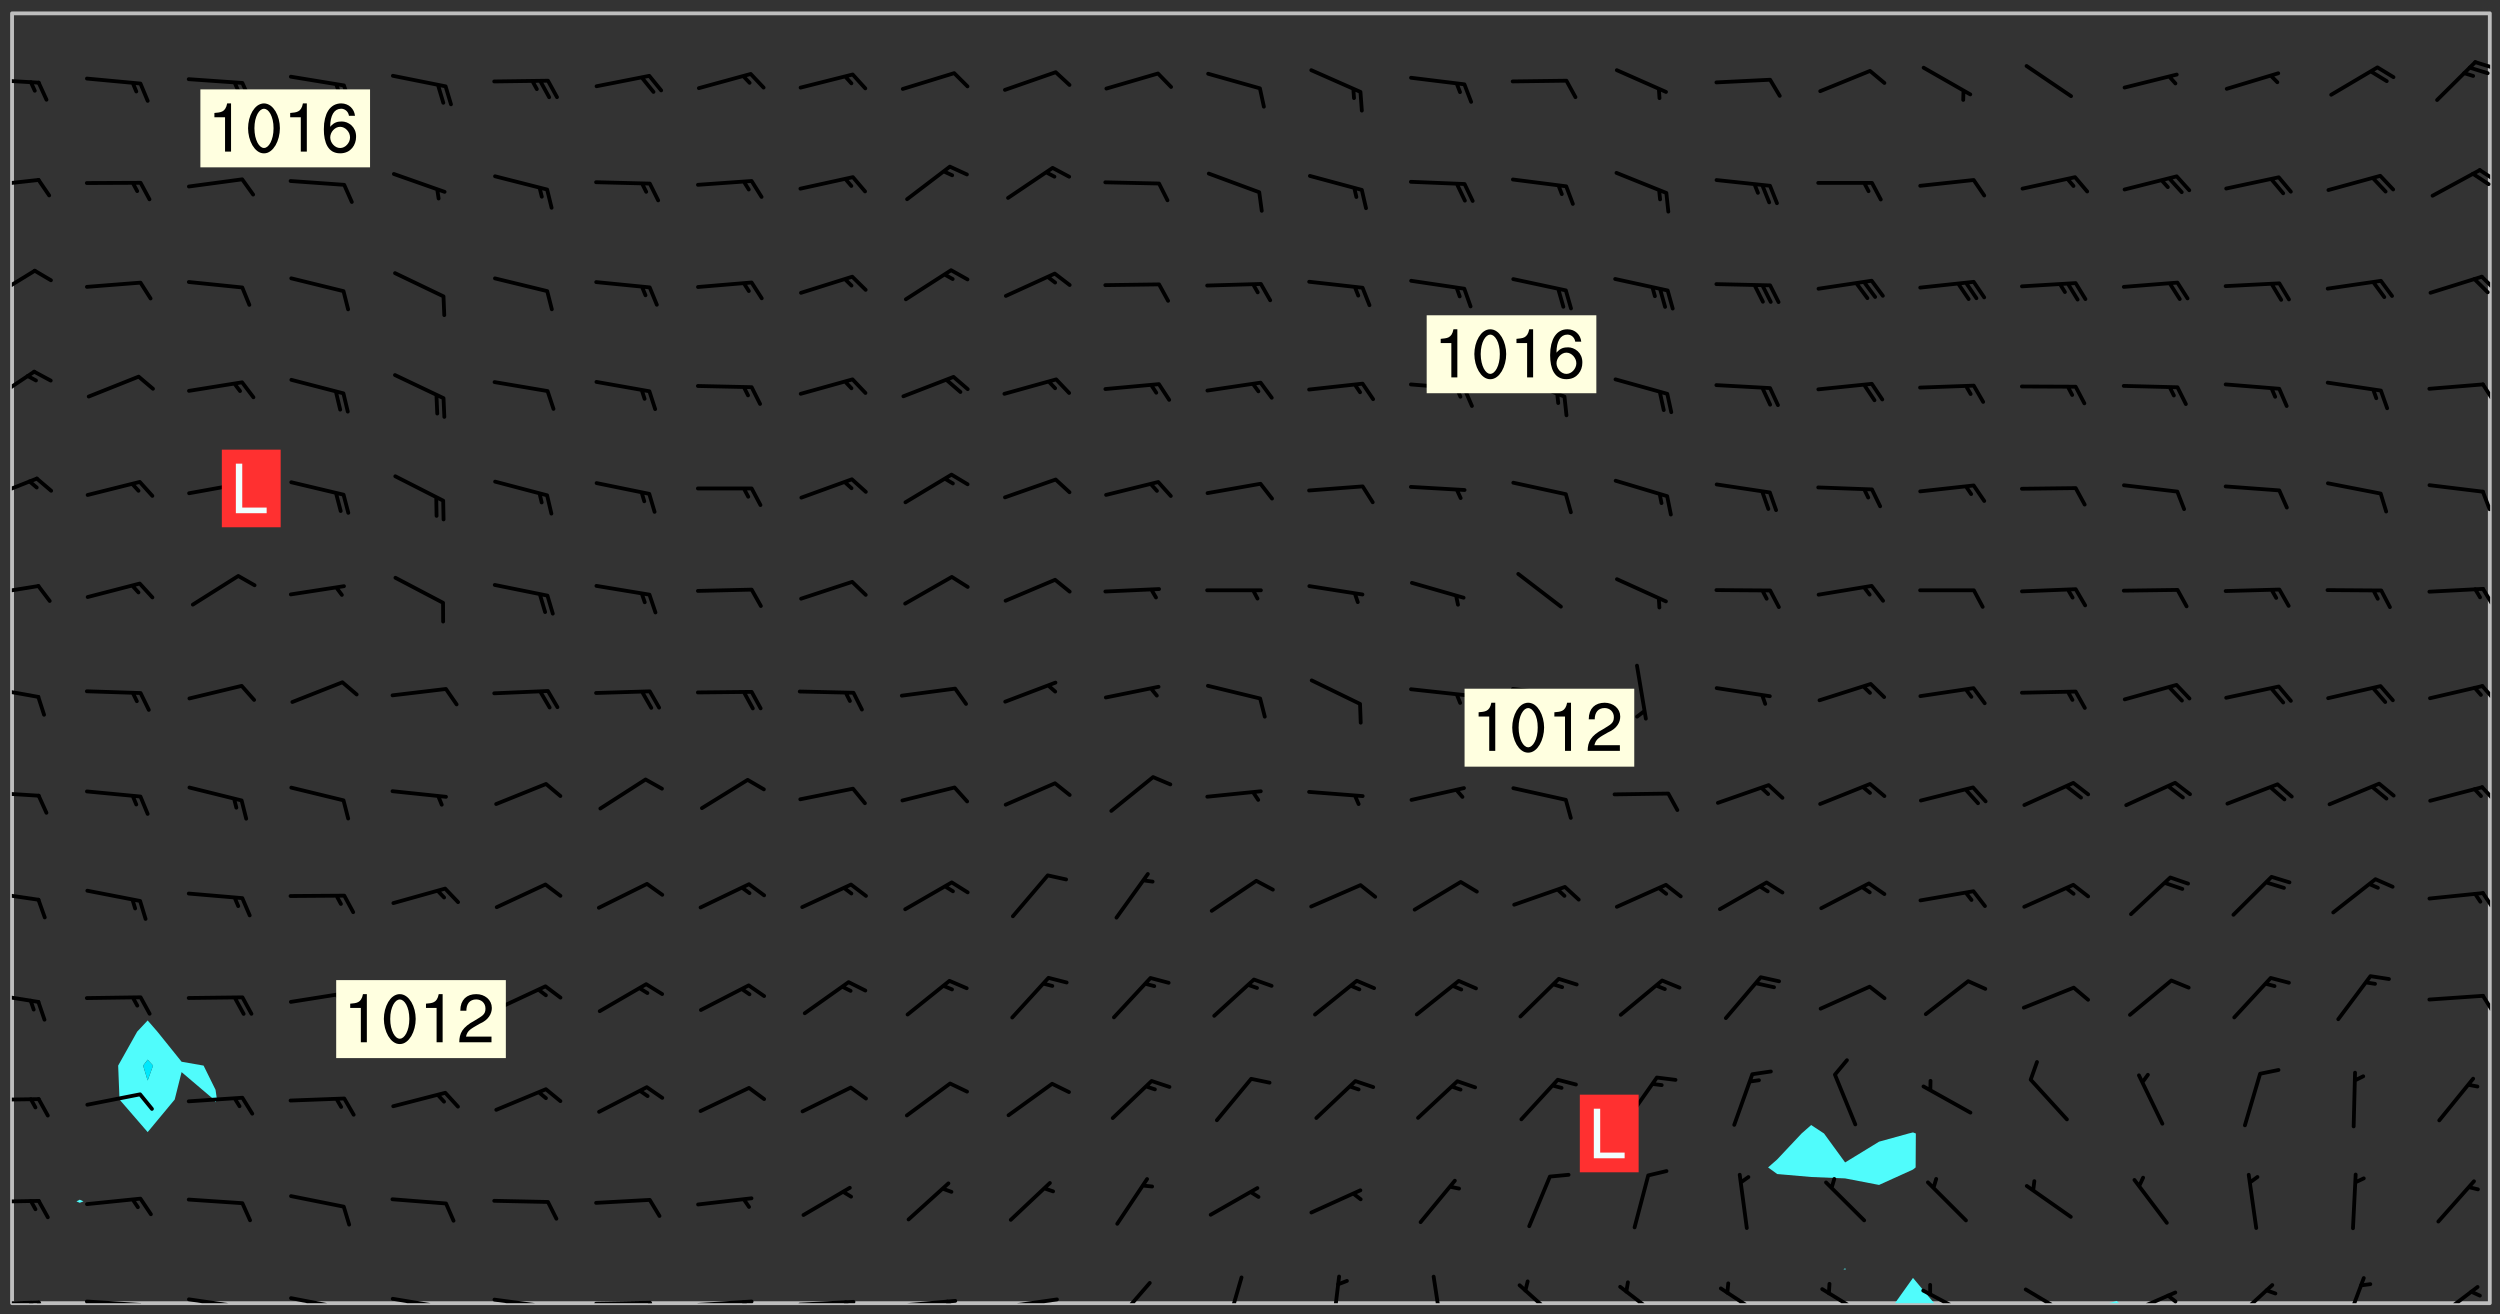<svg xmlns="http://www.w3.org/2000/svg" role="img" xmlns:xlink="http://www.w3.org/1999/xlink" viewBox="142.45 309.95 326.84 171.84"><rect x="142.45" y="309.95" width="326.84" height="171.84" fill="#333333" stroke="none"/><defs><clipPath id="a"><path d="M144 311.672h1v168.656h-1zm0 0"/></clipPath><clipPath id="b"><path d="M144 311.672h324v168.656H144zm0 0"/></clipPath><clipPath id="c"><path d="M390 477h6v3.328h-6zm0 0"/></clipPath><clipPath id="d"><path d="M418 480h2v.328h-2zm0 0"/></clipPath><clipPath id="e"><path d="M467 311.672h1v168.656h-1zm0 0"/></clipPath><clipPath id="f"><path d="M144 479h4v1.328h-4zm0 0"/></clipPath><clipPath id="g"><path d="M147 479h2v1.328h-2zm0 0"/></clipPath><clipPath id="h"><path d="M146 480h2v.328h-2zm0 0"/></clipPath><clipPath id="i"><path d="M153 479h9v1.328h-9zm0 0"/></clipPath><clipPath id="j"><path d="M160 480h3v.328h-3zm0 0"/></clipPath><clipPath id="k"><path d="M166 479h9v1.328h-9zm0 0"/></clipPath><clipPath id="l"><path d="M173 480h3v.328h-3zm0 0"/></clipPath><clipPath id="m"><path d="M180 479h8v1.328h-8zm0 0"/></clipPath><clipPath id="n"><path d="M187 480h2v.328h-2zm0 0"/></clipPath><clipPath id="o"><path d="M193 479h8v1.328h-8zm0 0"/></clipPath><clipPath id="p"><path d="M200 480h2v.328h-2zm0 0"/></clipPath><clipPath id="q"><path d="M206 479h9v1.328h-9zm0 0"/></clipPath><clipPath id="r"><path d="M213 480h3v.328h-3zm0 0"/></clipPath><clipPath id="s"><path d="M220 480h8v.328h-8zm0 0"/></clipPath><clipPath id="t"><path d="M227 480h2v.328h-2zm0 0"/></clipPath><clipPath id="u"><path d="M233 479h8v1.328h-8zm0 0"/></clipPath><clipPath id="v"><path d="M239 479h2v1.328h-2zm0 0"/></clipPath><clipPath id="w"><path d="M246 479h9v1.328h-9zm0 0"/></clipPath><clipPath id="x"><path d="M252 479h2v1.328h-2zm0 0"/></clipPath><clipPath id="y"><path d="M260 479h8v1.328h-8zm0 0"/></clipPath><clipPath id="z"><path d="M266 479h2v1.328h-2zm0 0"/></clipPath><clipPath id="A"><path d="M273 479h8v1.328h-8zm0 0"/></clipPath><clipPath id="B"><path d="M287 477h7v3.328h-7zm0 0"/></clipPath><clipPath id="C"><path d="M302 476h4v4.328h-4zm0 0"/></clipPath><clipPath id="D"><path d="M316 476h2v4.328h-2zm0 0"/></clipPath><clipPath id="E"><path d="M329 476h3v4.328h-3zm0 0"/></clipPath><clipPath id="F"><path d="M340 477h7v3.328h-7zm0 0"/></clipPath><clipPath id="G"><path d="M354 477h7v3.328h-7zm0 0"/></clipPath><clipPath id="H"><path d="M367 478h7v2.328h-7zm0 0"/></clipPath><clipPath id="I"><path d="M380 478h7v2.328h-7zm0 0"/></clipPath><clipPath id="J"><path d="M393 478h8v2.328h-8zm0 0"/></clipPath><clipPath id="K"><path d="M407 478h7v2.328h-7zm0 0"/></clipPath><clipPath id="L"><path d="M420 478h8v2.328h-8zm0 0"/></clipPath><clipPath id="M"><path d="M425 479h3v1.328h-3zm0 0"/></clipPath><clipPath id="N"><path d="M434 477h6v3.328h-6zm0 0"/></clipPath><clipPath id="O"><path d="M448 476h4v4.328h-4zm0 0"/></clipPath><clipPath id="P"><path d="M460 477h7v3.328h-7zm0 0"/></clipPath><clipPath id="Q"><path d="M144 466h4v2h-4zm0 0"/></clipPath><clipPath id="R"><path d="M144 453h4v1h-4zm0 0"/></clipPath><clipPath id="S"><path d="M144 439h4v3h-4zm0 0"/></clipPath><clipPath id="T"><path d="M466 439h2v4h-2zm0 0"/></clipPath><clipPath id="U"><path d="M144 426h4v2h-4zm0 0"/></clipPath><clipPath id="V"><path d="M466 426h2v3h-2zm0 0"/></clipPath><clipPath id="W"><path d="M144 413h4v2h-4zm0 0"/></clipPath><clipPath id="X"><path d="M466 412h2v3h-2zm0 0"/></clipPath><clipPath id="Y"><path d="M144 399h4v3h-4zm0 0"/></clipPath><clipPath id="Z"><path d="M466 399h2v3h-2zm0 0"/></clipPath><clipPath id="aa"><path d="M144 386h4v2h-4zm0 0"/></clipPath><clipPath id="ab"><path d="M466 386h2v4h-2zm0 0"/></clipPath><clipPath id="ac"><path d="M144 372h4v4h-4zm0 0"/></clipPath><clipPath id="ad"><path d="M466 373h2v4h-2zm0 0"/></clipPath><clipPath id="ae"><path d="M144 358h4v5h-4zm0 0"/></clipPath><clipPath id="af"><path d="M466 359h2v4h-2zm0 0"/></clipPath><clipPath id="ag"><path d="M144 345h4v5h-4zm0 0"/></clipPath><clipPath id="ah"><path d="M466 345h2v4h-2zm0 0"/></clipPath><clipPath id="ai"><path d="M144 333h4v2h-4zm0 0"/></clipPath><clipPath id="aj"><path d="M466 331h2v3h-2zm0 0"/></clipPath><clipPath id="ak"><path d="M465 332h3v3h-3zm0 0"/></clipPath><clipPath id="al"><path d="M144 320h4v2h-4zm0 0"/></clipPath><clipPath id="am"><path d="M465 317h3v3h-3zm0 0"/></clipPath><g id="an" clip-path="url(#clip1)"><path fill="#fff" fill-opacity="0" fill-rule="evenodd" d="M0 0h1000v1000H0zm0 0"/><path fill="#d3d3d3" fill-opacity="0" fill-rule="evenodd" d="M162.152 355.867l-.234.293.059.234.117.172.176.234.293.348.113.059.117-.172.059-.234.176-.176.465-.176h.699l.234.293.289.816.059.176.176.23.352.234.699.699.172.176.234.348.234.41.289.582.41.465.23.234.234.176.117.23.176.293.172 1.164v.234l.059.289.059.117.117.117.348.41.117.172.176.176.176.234.117.172.172.352.059.234.234.406.234-.059-.176.176-.059.93h-.582l-.234-.113-.348.113-.117.117-.059.293-.059.176-.117.172-.465.293-.059.234-.059.113v.645l.059.172v.41l.059.059v.406l.059.406.117.176.059.059.23.641-.059.293v.699l-.059.582v.234l-.059.23-.055.352v1.922l.055.117h.426l-.367.117-.023.352.891 1.168 1.742.539 1.34.359v.539l.09.809.535.715 1.52.27.891-.086.09 1.164.535.18 1.16-.18 2.055-.984 1.16-.363 1.879-.176 1.695-.18-.18.719-1.516.086-1.25.09-.805.27-1.074.809.27.719.535.898-.18.625-.266.809.266 1.078.625.898.805.18 1.25-.18-.266.723.098.504.055.293v.172l.059.293v.406l.176.117.352.117h.406l.293-.176.113-.117.059-.117.117-.23.059-.176.352-.465.23-.176.176-.059.176.059.059.176.117.988.055.469.059.172.117.234.176.059.816.059h.289l.117.234.059.406.059.352v1.105l.117.293.117.348.289.699.176.352.582.754.352.176.172.059.469.234.641.465.348.234.293.176.293.055.23.062.816.348.293.176.113.172.352.352.117.176.523.641v.289l.059.352v.348l.059.352.059.289.117.059.172.059h.176l.582.234.176.117.176.289.176.234.113.234.293.23.117.117v.41l.059.055.289.234.234.117.059.117.117.172.059.117.23.234.059.176.234.059.117.059-.117.113-.059.117v.117l-.117.293-.117.289v.582l.176.117.117.059.059.117.117.117.113.059.176.348.059.352.059.406v.176l-.059.176-.117.699v.172l.117.176.293.293h.406l.176.117.117.172.117.293v.234h-.527l-.23-.234h-.234l-.176.059-.059.699.059.348.117.176.176.41.117.23.289.469.176.055h.523l.234.059.758.641.059.293v.234l.059.059.23.348v.352l-.117.172v.293l.293.289.293.176.172.059.293.176.293.117.582.406.289.234.293.176.219.16.016.012.23.176.641.523.176.234.117.176.176.176.113.172v.641l.117.176.469.117.582.117.234.059.23.113.293.117.113.059.586.352.289.172.176.062.176.055.176.059.699.352.289.176.234.055.289.176.234.117.641.406.293.117.172.059.234.059.41.059.23.059.234.117.059.172-.41.176.469.059.059.293.113.234.176.055.234.059.176.059.406.117.641.234.117.172.059.234v.176l-.059.117-.059.406.234.234.117.059.348.117.641.23.176.117.289.117.176.176.234.465.582 1.105.176.176.348.176.176.117.352.117 1.047.523.234.059.465.113.293.059.465.176.758.582.234.234.348.465.176.176.289.234.816.699.293.176.289.289.293.176.293.289.695.641.176.176.293.234.289.234.469.289.641.582.348.234.234.293.348.348.352.465.934.992.348.406.117.176.234.059.113.117.645.176.23.113.234.059.293.176.23.117.934.699.406.406.234.176.406.176.234.117.816.348.348.234.234.117.293.289.23.117.758.352.352.172.23.059.293.117.234.059.871.176h.816l.469.23.172.059.875.699.465.117.293.059.176.059.23.059.469.059.348.059.352.059.406.059h.293l.172.059v.23l.176.176h.293l.348.059.352.059.699.117h.641l.465-.234.293-.176.172-.117.41-.172.289-.176.934-.465.469-.293.523-.293.465-.172.465-.176 1.051-.465.289-.117.41-.117.289-.117.527-.176 1.516-.699.582-.348.289-.059.293-.059.348-.117.875-.23.352-.117h.113l.234-.059.875-.234.234-.059h.812l.352-.059.816-.117.172-.059.352-.055.293-.059.23-.059.816-.176.176-.059h.348l.234-.059.465-.117.758-.172.234-.059h.348l.41-.117.289-.059 1.285-.059h.289l.41-.059.23-.059h.176l.875-.117h.406l.41-.117h.348l.352-.113.871-.059h1.75l1.047.289.41.117.289.117.352.117.289.117 1.051.172.289.059h.293l.293.059.172.059.41.059.172.059.117.059h.117l.117.059.352.059h.113l.41.066 1.922.395 1.926.395 1.52.449 1.695.719 2.145.805 1.605-.719 1.43-.805 1.16-1.078 1.25-.449 3.035-.719 1.875-.359 2.145-1.348 2.234-1.254 2.5-1.258 1.695-.449 1.785-.18 1.16-.27.625.539 1.34-.27.715-.988.984-1.344.445-.18.805-.359 1.875-.539 1.785-.449 1.25-.27 1.16-.09 1.699-.09 1.961-.27 1.25-.09h.539l.625-.09h.891l2.145-.18 2.41-.18 2.59-.09 1.695.18 1.609.09 1.43.359 1.16.719 1.875.988 1.16 1.527.266.715.629.09.355.898.535.539.535 1.527 1.074.359h.535l-.805.535.09 1.707.715 2.695.891.805.895.988.715 1.258 1.785.539 1.52-.18.355 1.344 1.609-.805.98-.539.27.27.316-.215.219-.145.801.449.449-.359h.355l.535-.27.539-.719.535-.27.625-.988 1.16.449.84.371 1.395.617 1.695-.18h1.605l1.785.09.18-1.707.535-1.344.805.27.492.848.402.406-.09.539v.359l.715.449.711-.27h1.43l.359.988.445 1.258.715 1.344 1.25.629 1.695.629.715-.18.18-.539.98-.09.449.359.086 1.258-.266.629-.535.18v.539l.715.984.266.539.984.988.801 1.078-.266.359-.09.898-.625 2.332-.355 2.066-.09 1.793-.18.719-.09.539v1.438l-.98 1.883-.359 1.707-.535.898-.805 1.168-.266.539 2.055 1.254.086.359-.355.539-.09-.18v.809l.09 1.438-.445.715-1.074.094-.266.715.535.898.805.719 1.16.809 1.34.27.445.359-.355.449-1.789-.09-1.25-.449-.715-.719-.625-.09-.176 3.59-.188 1.309h89.359V311.703h-55.27v49.082l.762.125 3.289.543 2.023 2.836v2.754l2.352.332 2.348.332h4.051l-1.379 4.16-2.023.707-2.023.703-.543.344-2.594 1.617-.188.117-2.023-2.078-.73-2.742-2.672-2.078-1.375-3.5-.066-.082-1.957-2.672 2.75-1.418v-49.082H294.422v91.414l.117.031.133.012.074.074.105.047.09.059.086.059.09.059.297.297.059.09.031.117.027.117.016.137-.031.117-.059.09-.059.086-.043.105-.047.102-.027.121v.145l.176.27.148.148.074.086.074.074.043.105.062.09.059.086.043.105.059.09.047.102.043.105.059.086.117.18.074.074.062.086.059.09.043.105.059.09.059.086.062.09.059.09.043.102.117.18.074.074.059.086.074.074.09.059.105.047h.148l.133-.016.133.016.102-.047.074-.074.047-.102-.016-.133v-.148l-.047-.105-.027-.117-.047-.102-.027-.121-.043-.102-.062-.09-.043-.102-.043-.105-.031-.117-.016-.133-.012-.137.086-.059.059-.086.121-.031.043.105.016.133v.117l.059.102.059.09.09.059.148.148.059.09.043.105-.012.102.086.059.105.047.086.059.09.059.074.074-.117.027-.105.047-.086.059-.074.074-.059.09-.062.086-.027.121-.047.102-.043.105-.031.117-.012.133-.016.133v.148l.027.117.047.105.043.102.059.09.074.074.09.059.074.074.09.059.059.09.043.105.047.102.117.031.133.016h.148l.117-.031.105.043.043.105.047.102.027.121L299.5 410l.027.117.031.121.027.117.105.043.102.047.133-.016.148.148.062.086.074.074.07.074.09.062.105.043.102.043.117.031.137.016.117-.031.074-.074.027-.117-.012-.133-.031-.121-.027-.117.043-.105h.117l.09.062.117.027h.148l.133.016h.148l.133.016.133-.016h.148l.133-.016.133-.012.137.012.117-.027.133-.016.191-.059-.059.176-.016.133-.027.121-.016.133-.059.086-.133.016-.105.047-.105.043-.117.031-.117.027-.266.031h-.148l-.133.016-.074.074.059.086.148.148.117.18.074.07.09.062.09.059.086.059.09.059.102.043.105.062.105.043.086.059.105.047.102.043.18.117.059.09-.043.102-.047.105.016.133.223.223.059.09.043.102.031.121.043.102.016.133.031.117.012.137.031.117.148.148.102.043.105.043.117.031.133.016.137.016h.117l.117-.031.09-.059.043-.105.047-.102.043-.105.031-.117.012-.133v-.148l-.012-.133-.016-.133-.031-.117-.043-.105-.047-.105-.043-.102-.043-.105-.016-.133.016-.133.027-.117.031-.117.027-.121.047-.102.09-.059.086-.062.074-.074.09-.059.223-.223.059-.086.074-.074.117-.18.059-.086v-.148l-.074-.074-.102-.047-.105-.043-.102-.043-.059-.09-.047-.105-.027-.117.09-.059.117-.031.102-.043.18-.117.148-.148.012-.133-.012-.105-.09-.059-.133.016h-.148l-.133.016-.133-.016-.121-.031-.086-.059-.074-.074-.059-.09-.062-.086-.117-.18-.059-.086.031-.121.086-.059.121-.031.059-.086v-.121l-.031-.117-.059-.09-.059-.086-.047-.105-.027-.117-.016-.133.059-.09.074-.074.09-.059.117-.18.074-.074.059-.086.148-.148.121-.031.133-.016.133.016.074.074.043.105.016.133-.031.117-.117.031-.133.012-.148.148-.043.105-.047.102-.027.121-.031.117v.148l.031.117.043.105.059.09.074.07.074.074.117.031.121.027.117-.027.133-.016h.117l.09.059.074.074.047.105.059.086.102.047.133.016.105.043.086.059-.012.105-.074.074-.18.117-.059.09-.09.059-.07.074-.074.074-.062.09-.027.117-.016.133.016.133-.016.133v.148l.016.133.027.117.031.121.074.074.09.059.086.059.09.059.117.031v.086l-.102.047-.09.059-.266.031-.117.027h-.148l-.105.043-.102.047-.059.09-.062.234-.012.133-.031.121-.016.133v.293l-.012.133.012.137.016.133.133.016.133.012.121.031.086.059.074.074.047.105.043.102.016.133v.445l-.016.133v.445l.031.266.027.117.016.133.031.117.086.211.031.266v.148l-.031.117-.027.117-.031.121-.027.117-.031.117-.031.121-.012.133-.016.133.09.059.117-.031.102.016.047.105-.031.266v.441l-.043.105-.047.105-.043.102-.043.105-.059.086-.031.121-.043.117-.031.117-.016.133.016.133.059.09.105.047.086.059.059.086-.012.137-.031.117-.043.102v.445l-.016.133v.148l-.031.117-.043.105-.027.117-.047.105-.043.102-.031.121-.027.117-.031.133-.031.117-.027.117-.043.105-.031.117-.031.121-.012.133-.016.133v.297l.027.117v.148l.047.398.027.117.059.09.121.031h.148l.133-.016.059.09v.117l-.059.09-.09.059-.102.043-.105.047-.09.059-.086.059-.137.016-.117-.031-.133-.016-.102.047-.062.086-.012.137-.016.133-.031.117-.027.117-.016.133-.031.121v.297l.016.133.031.117v.148l.012.133v.148l-.027.117-.047.102-.027.121-.031.117-.059.09-.074.074-.102.043-.105.047-.117.027-.121.031-.102-.047.059-.086.105-.047.027-.117.031-.117.027-.121.031-.117v-.148l.016-.133-.031-.117-.043-.105-.105.016-.074.074-.102.043-.09.062-.074.074-.043.102-.016.133-.031.117L304.25 426l-.031.117-.027.117-.031.121-.027.117-.031.117-.043.105-.09.059h-.09l-.117-.031-.031-.086.016-.137-.031-.117v-.148l-.012-.133v-.148l-.062-.234-.027-.121-.043-.102-.047-.105-.059-.086-.059-.09-.043-.105-.062-.086-.148-.148-.07-.074-.105-.047-.105-.043-.102-.043-.297-.297-.09-.074-.086-.059-.105-.043-.09-.062-.086-.059-.105-.043-.09-.059-.086-.062-.074-.07-.105-.047-.086-.059-.105-.043-.09-.062-.102-.043-.105-.043-.086-.059-.105-.047-.105-.043-.102-.047-.09-.059-.102-.043-.105-.043-.09-.062-.117-.027-.133-.016-.133.016H299.75l-.133.016-.117-.031-.09-.059-.074-.074-.09-.059-.102-.047h-.148l-.121-.027-.102-.043-.074-.074-.117-.18-.09-.059-.102-.043-.09-.062-.105-.043-.09-.059-.086-.059-.105-.047-.059-.086-.059-.09-.043-.105-.047-.102-.074-.074-.086-.059-.074-.074-.09-.059-.223-.223-.043-.105-.031-.266.105-.043h.145l.105.043.074.074.09.059.086.059.105.047.09.059.148.148.07.074.148.148.062.086.074.074.086.059.074.074.09.062.09.059.086.059.27.176.102.047.105.043.102.043.047-.074.059-.086.074-.074.07-.074.105.043.074.074.059.09.043.102.047.105.043.105.121.027.117-.027.074-.09.043-.105.059-.09.074-.074.105-.043.117-.027.133.012.09.059.148.148.059.09.043.105.047.102.043.105.043.102.105.047.105.043.133.016.086-.059.059-.09.074-.074.105-.043.117.027.105.047.102.043.105.043.102.047.18.117v.117l-.016.133.016.133.016.137.059.086.102.047.121.027.117.031h.148l.117-.031.059-.09.18-.117.059-.09.074-.074.059-.086.117-.18.18-.117.117.031.09.059.043.074-.016.133v.117l.09.059h.148l.133-.016.133-.012.266-.031.105-.043.117-.031.121-.027.074-.074.07-.074.062-.09-.016-.105-.047-.102-.102-.043-.105-.016-.117.027-.266.031h-.148l-.074-.074-.09-.059-.117-.031-.117-.027-.133-.016h-.148l-.133.016h-.297l-.105-.047-.148-.148-.043-.102-.059-.09.223-.223.086-.059.105-.043.117-.031.133-.016.133.016.137.016.102.043.133-.012.09-.062.102-.043.062-.09-.047-.102-.09-.059-.117-.031-.102-.043-.059-.09-.062-.09v-.117l.016-.133.105-.047.074-.07v-.121l-.09-.059-.031-.117.09-.059.074-.074.043-.105.059-.09.047-.102.016-.133v-.148l-.047-.105-.043-.102-.09-.059-.133-.016-.102-.043-.137-.016-.117-.031h-.445l-.133-.016-.133-.012-.133-.016-.117-.031h-.148l-.133-.016-.133-.012-.266-.031-.121-.043-.086-.059-.074-.074v-.148l.012-.133.105-.047.102-.043.133-.016h.152l.133-.016h.293l.121.031.102.043.09.059.234.062.121-.047.09-.059.102-.043.133-.016.105.043.102.047.133.012.121-.027h.145l.121-.031.117-.027.105-.047.074-.074.086-.059.148-.148.059-.086.047-.105.027-.117.016-.105-.102-.043-.09-.059-.117-.031-.105-.043-.09-.062-.074-.086-.074-.074-.102-.043-.105-.047-.102-.043-.059-.09-.047-.102-.086-.211-.062-.086-.059-.09-.074-.074-.086-.059h-.27l-.117.031-.09.059-.102.043-.133.016-.105-.016-.027-.117-.062-.09-.117-.031-.102-.043-.148-.148-.031-.117-.016-.105.074-.074.18-.117.117-.027.117-.031.137.016.102.043.105.043.102.047.105.043.117.031.133.016.117.027.133.016.105-.016.09-.059-.074-.074-.105-.043-.074-.074-.074-.09-.148-.148-.086-.059-.09-.059-.074-.074-.09-.059-.102-.047-.121-.027-.102-.047-.105-.043-.117-.031-.102-.043-.121-.031h-.148l-.117.031-.105.043-.086.062-.18.117-.086.059-.09.059-.105.047-.086.059-.105.043-.102.043-.105.047-.074.074-.059.09-.059.086-.047.105-.059.086-.074.074-.133-.012-.117-.031h-.117l-.074.074-.09.059-.074.074-.09.059-.086.059-.105.047-.102.043-.137.016-.102-.043-.148-.148-.105-.047h-.086l-.105.047-.102.043-.121.031-.117-.031-.074-.074v-.117l.031-.121.074-.07.059-.09.074-.074.117-.031.105-.043h.293l.133-.016.137-.016.102-.043.09-.059.102-.047.09-.059.133-.012.09.059.133.012.09-.059.086-.059.105-.043.09-.059.086-.062.09-.059.148-.148.059-.086.059-.09.105-.043.133-.016.117.027.121.031.059-.059.059-.09.031-.266.027-.117.105.012.133.016.102-.043.09-.059.059-.09.074-.074.059-.09.047-.102.012-.133-.012-.133-.047-.105-.148-.148-.059-.09-.059-.086-.043-.105v-.445l.016-.133v-.148l.012-.133-.059-.059-.09.059-.102-.043-.18-.117-.086-.059-.062-.09-.059-.09-.074-.074-.086-.059-.121.031-.102.012-.105.047-.086.059-.105.043-.148.148-.09.059-.086.059-.09.062-.105.043-.133.016v-.121l.105-.043.117-.031.074-.07.043-.105v-.148l-.027-.117-.148-.148-.133-.016h-.148l-.117.031-.105.043-.102.043-.09.062-.117.027-.074-.074.012-.133-.043-.102-.043-.105-.09-.059-.117.027-.121.031-.117.031-.102.043-.121.031-.102.043-.105.043-.09.059-.102.016v-.117l.016-.133-.059-.09-.074.043-.148.148-.059.09-.074.074-.047.105-.043.102-.074.074-.059.09-.074.074-.059.086-.074.074-.09.062-.074.07-.074.074-.102.016-.133.016-.105-.043v-.121l.148-.148.043-.102.059-.09.047-.102.043-.105.059-.09.031-.117.043-.102.031-.121.027-.117.047-.105.043-.102.043-.105.074-.07.09-.062.09-.059.102-.043h.297l.266-.031.105-.043-.074-.074-.117-.031-.105-.043-.09-.059-.102-.047-.09-.059-.102-.043-.105-.043-.09-.062-.086-.059-.105-.043-.102-.043-.121-.031-.117-.031-.102-.043L297.5 410.25l-.102-.043-.09-.059-.043-.105-.016-.133.102-.043.133-.016.137.016.133-.016.102-.043.059-.09.016-.105-.09-.059-.074-.074-.102-.043-.09-.059-.148-.148-.043-.105-.016-.133v-.293l-.059-.09-.09-.059-.074-.074-.043-.105-.031-.117-.059-.09-.074-.074-.117-.027-.074-.074-.09-.059-.09-.062-.086-.059-.074-.074-.059-.086-.047-.105-.086-.059-.148-.148-.195-.059-.133.016-.102.043-.074.074-.047.102-.043.105-.059.09-.059.086-.297.297-.09.059h-.086l-.062-.086-.043-.105.031-.117.059-.09.027-.117-.012-.133-.09-.062-.105.047-.117.027-.117.031-.27.176-.102.047-.117.027-.105.047-.09.059-.102.043-.059-.086-.047-.105.016-.133.047-.105.07-.074.074-.07.059-.09v-.148l-.043-.105h-.238l-.102.047-.031.117-.027.117-.031.121-.074.043-.133.016-.074-.047-.043-.102-.043-.105-.047-.102-.043-.105-.121.031-.102.043-.133.016-.117.031-.105.043-.09.059-.102.047-.121.027-.133.016-.102-.043-.059-.09-.047-.105-.043-.102-.043-.105v-.117l.059-.09.086-.059.18-.117.102-.047.105-.043.105-.059.102-.043.09-.062.102-.043.105-.059.102-.047.09-.059.105-.043.102-.043.09-.062.102-.043.137-.016.117.031.102.043.121.031.102.043.105.047.102.043.105.043.102.047.105.043.102.043.105.047.086.059.105.043.117.031.105.043.102.047.09.059.105.043.102.043.105.047.117.027.102.047.121.027h.148l.086-.059.016-.102.059-.09-.027-.117-.074-.074-.117-.18-.074-.074-.09-.074-.18-.117-.086-.059-.105-.043-.102-.047-.27-.176-.059-.09-.074-.074-.059-.09-.043-.102-.031-.117-.016-.137v-.562l-.012-.133-.016-.133-.031-.117-.016-.133-.012-.133-.031-.121-.223-.223-.059-.086-.016-.105.031-.117.133-.016v-91.414H172.992v1.453l-.059.234-.352 1.051-.172.523-.117.348-.176.41-.117.172-.234.293-.23.059h-.352l-.117.059-.23.406v.293l.117.176.23.23.117.234.641.758.293.465.176.234.23.352.234.348.641.816.176.465.172.41.117.695.176.469.117 1.398.059.465v.875l.117 1.047v4.781l-.059.465-.352 1.281-.176.523-.113.41-.352.93L172.934 336l-.234.582-.117.176-.172.348-.176.406-.352.816-.059.293-.113.293-.117.289-.059.176-.117.875-.059.406-.059.117-.059.176-.059.172-.23.527-.117.172v.234l-.117.234-.059.172-.176.586v.289l-.059.176v.293l-.059.113-.059.527v.172l-.055.234v2.621l-.176.816-.117.176-.176.234-.117.172-.113.234-.586.934-.23.289-.293.465-.176.234-.289.352-.352.699-.113.23-.176.41-.176.23-.406.527-.816.699-.293.172-.289.234-.176.117-.176.176-.523.406-.527.176-.172.176-.234.055-.641.176h-.758m12.211 31.023l-1.074.449.359.895 1.25-.715.445-.539-.98-.09"/><path fill="#d3d3d3" fill-opacity="0" fill-rule="evenodd" d="M201.508 416.598h-.895l.449.629.98.359.805-.09.445-.988-.176.09-.715-.355-.895.355m154.621 59.07l-.059-.523v-.293l.113-.293.059-.23.469-.469h.113l.117-.113.117-.059h.176l.234-.059h.348l.234.059.117.059.23.172.059.176.117.582v.293l-.117.176-.172.289-.176.176-.527.523-.23.234-.117.059h-.176l-.117-.059-.406-.293-.176-.117-.117-.059-.059-.113-.055-.117m6.641-10.957l-.059-.172v-1.109l.059-.172.176-.059.172-.059h.176l.234-.059.117.059.059.699-.059.172-.117.176-.117.059-.234.523-.113.059h-.234l-.059-.117m9.613-14.391l-.117-.176v-.699l.293-.875.117-.172.176-.352.113-.23.117-.293.352-.758.117-.23.172-.234h.176l.117-.059h.641l.117.059.234.234.172.113.352.293.117.117.113.176v.113l.117.059.117.117v.699l-.059.176v.23l-.059.176-.348 1.051-.117.23-.117.234-.117.059-.23.234-.641.289h-.875l-.41-.117-.641-.465"/><path fill="none" stroke="#bebebe" stroke-linecap="round" stroke-linejoin="round" stroke-miterlimit="10" stroke-width=".5" d="M467.957 311.695H144.027v168.625h323.93v-168.625"/><g clip-path="url(#a)"><path fill="#fff" fill-opacity="0" fill-rule="evenodd" d="M144 475.891v4.438h.004H144V311.672h.004H144v164.219"/></g><g clip-path="url(#b)"><path fill="#fff" fill-opacity="0" fill-rule="evenodd" d="M144.004 480.328V311.672h8.871v155.121l-.43.223.43.184.488-.184-.488-.223v-155.121h8.879v131.688l-1.367 1.461-2.488 4.441.176 4.438 3.68 4.258 3.535-4.258.902-3.586 4.219 3.586.219.355.184-.355-.184-1.273-1.562-3.164-2.875-.504-3.168-3.938-1.27-1.461v-131.688h217.48v145.359l-1.254 1.105-3.188 3.391-1.191 1.047 1.191.863 4.441.387 4.438.184v11.758l-.223.125.223.027.105-.027-.105-.125v-11.758l4.438.855 4.438-2.012.344-.277.027-4.438-.371-.141-.57.141-3.867 1.07-4.438 2.715-2.758-3.785-1.68-1.105V311.672h88.762v168.656h-48.516l-.301-.297-1.004.297H395.316l-2.77-3.312-2.359 3.312H144.004"/></g><path fill="#50fcfc" fill-rule="evenodd" d="M152.875 467.199l-.43-.184.43-.223.488.223-.488.184m5.199-13.5l-.176-4.438 2.488-4.441 1.367-1.461v5.125l-.59.777.59 1.953.707-1.953-.707-.777v-5.125l1.27 1.461 3.168 3.938 2.875.504 1.562 3.164.184 1.273-.184.355-.219-.355-4.219-3.586-.902 3.586-3.535 4.258-3.68-4.258"/><path fill="#00e8fc" fill-rule="evenodd" d="M161.754 451.215l-.59-1.953.59-.777.707.777-.707 1.953"/><path fill="#50fcfc" fill-rule="evenodd" d="M374.793 463.438l-1.191-.863 1.191-1.047 3.188-3.391 1.254-1.105 1.68 1.105 2.758 3.785 4.438-2.715 3.867-1.07.57-.141.371.141-.027 4.438-.344.277-4.438 2.012-4.438-.855-4.438-.184-4.441-.387m8.879 12.48l-.223-.027.223-.125.105.125-.105.027"/><g clip-path="url(#c)"><path fill="#50fcfc" fill-rule="evenodd" d="M390.188 480.328l2.359-3.312 2.77 3.312h-5.129"/></g><g clip-path="url(#d)"><path fill="#50fcfc" fill-rule="evenodd" d="M418.176 480.328l1.004-.297.301.297h-1.305"/></g><g clip-path="url(#e)"><path fill="#fff" fill-opacity="0" fill-rule="evenodd" d="M467.996 480.328H468V311.672h-.004H468v168.656h-.004"/></g><g clip-path="url(#f)"><path fill="none" stroke="#000" stroke-linecap="round" stroke-linejoin="round" stroke-miterlimit="10" stroke-width=".5" d="M147.512 480.238l-7.023.18"/></g><g clip-path="url(#g)"><path fill="none" stroke="#000" stroke-linecap="round" stroke-linejoin="round" stroke-miterlimit="10" stroke-width=".5" d="M147.512 480.238l1.207 2.137"/></g><g clip-path="url(#h)"><path fill="none" stroke="#000" stroke-linecap="round" stroke-linejoin="round" stroke-miterlimit="10" stroke-width=".5" d="M146.492 480.266l.602 1.066"/></g><g clip-path="url(#i)"><path fill="none" stroke="#000" stroke-linecap="round" stroke-linejoin="round" stroke-miterlimit="10" stroke-width=".5" d="M160.82 480.559l-7.012-.457"/></g><g clip-path="url(#j)"><path fill="none" stroke="#000" stroke-linecap="round" stroke-linejoin="round" stroke-miterlimit="10" stroke-width=".5" d="M160.82 480.559l1.012 2.234"/></g><g clip-path="url(#k)"><path fill="none" stroke="#000" stroke-linecap="round" stroke-linejoin="round" stroke-miterlimit="10" stroke-width=".5" d="M174.105 480.84l-6.953-1.02"/></g><g clip-path="url(#l)"><path fill="none" stroke="#000" stroke-linecap="round" stroke-linejoin="round" stroke-miterlimit="10" stroke-width=".5" d="M174.105 480.84l.824 2.309"/></g><g clip-path="url(#m)"><path fill="none" stroke="#000" stroke-linecap="round" stroke-linejoin="round" stroke-miterlimit="10" stroke-width=".5" d="M187.395 480.996l-6.898-1.332"/></g><g clip-path="url(#n)"><path fill="none" stroke="#000" stroke-linecap="round" stroke-linejoin="round" stroke-miterlimit="10" stroke-width=".5" d="M187.395 480.996l.723 2.344"/></g><g clip-path="url(#o)"><path fill="none" stroke="#000" stroke-linecap="round" stroke-linejoin="round" stroke-miterlimit="10" stroke-width=".5" d="M200.727 480.91l-6.93-1.16"/></g><g clip-path="url(#p)"><path fill="none" stroke="#000" stroke-linecap="round" stroke-linejoin="round" stroke-miterlimit="10" stroke-width=".5" d="M200.727 480.91l.777 2.324"/></g><g clip-path="url(#q)"><path fill="none" stroke="#000" stroke-linecap="round" stroke-linejoin="round" stroke-miterlimit="10" stroke-width=".5" d="M214.059 480.797l-6.965-.938"/></g><g clip-path="url(#r)"><path fill="none" stroke="#000" stroke-linecap="round" stroke-linejoin="round" stroke-miterlimit="10" stroke-width=".5" d="M214.059 480.797l.852 2.301"/></g><g clip-path="url(#s)"><path fill="none" stroke="#000" stroke-linecap="round" stroke-linejoin="round" stroke-miterlimit="10" stroke-width=".5" d="M227.402 480.266l-7.023.125"/></g><g clip-path="url(#t)"><path fill="none" stroke="#000" stroke-linecap="round" stroke-linejoin="round" stroke-miterlimit="10" stroke-width=".5" d="M227.402 480.266l1.191 2.145"/></g><g clip-path="url(#u)"><path fill="none" stroke="#000" stroke-linecap="round" stroke-linejoin="round" stroke-miterlimit="10" stroke-width=".5" d="M240.711 480.102l-7.012.453"/></g><g clip-path="url(#v)"><path fill="none" stroke="#000" stroke-linecap="round" stroke-linejoin="round" stroke-miterlimit="10" stroke-width=".5" d="M239.691 480.168l.645 1.047"/></g><g clip-path="url(#w)"><path fill="none" stroke="#000" stroke-linecap="round" stroke-linejoin="round" stroke-miterlimit="10" stroke-width=".5" d="M254.031 480.148l-7.02.359"/></g><g clip-path="url(#x)"><path fill="none" stroke="#000" stroke-linecap="round" stroke-linejoin="round" stroke-miterlimit="10" stroke-width=".5" d="M253.008 480.199l.633 1.055"/></g><g clip-path="url(#y)"><path fill="none" stroke="#000" stroke-linecap="round" stroke-linejoin="round" stroke-miterlimit="10" stroke-width=".5" d="M267.336 480.02l-7 .617"/></g><g clip-path="url(#z)"><path fill="none" stroke="#000" stroke-linecap="round" stroke-linejoin="round" stroke-miterlimit="10" stroke-width=".5" d="M266.316 480.109l.668 1.031"/></g><g clip-path="url(#A)"><path fill="none" stroke="#000" stroke-linecap="round" stroke-linejoin="round" stroke-miterlimit="10" stroke-width=".5" d="M280.629 479.832l-6.957.992"/></g><g clip-path="url(#B)"><path fill="none" stroke="#000" stroke-linecap="round" stroke-linejoin="round" stroke-miterlimit="10" stroke-width=".5" d="M292.766 477.676l-4.602 5.309"/></g><g clip-path="url(#C)"><path fill="none" stroke="#000" stroke-linecap="round" stroke-linejoin="round" stroke-miterlimit="10" stroke-width=".5" d="M304.762 476.957l-1.961 6.746"/></g><g clip-path="url(#D)"><path fill="none" stroke="#000" stroke-linecap="round" stroke-linejoin="round" stroke-miterlimit="10" stroke-width=".5" d="M317.52 476.84l-.844 6.977"/></g><path fill="none" stroke="#000" stroke-linecap="round" stroke-linejoin="round" stroke-miterlimit="10" stroke-width=".5" d="M317.395 477.855l1.145-.441"/><g clip-path="url(#E)"><path fill="none" stroke="#000" stroke-linecap="round" stroke-linejoin="round" stroke-miterlimit="10" stroke-width=".5" d="M329.879 476.855l1.062 6.945"/></g><g clip-path="url(#F)"><path fill="none" stroke="#000" stroke-linecap="round" stroke-linejoin="round" stroke-miterlimit="10" stroke-width=".5" d="M341.113 477.977l5.223 4.703"/></g><path fill="none" stroke="#000" stroke-linecap="round" stroke-linejoin="round" stroke-miterlimit="10" stroke-width=".5" d="M341.875 478.664l.297-1.191"/><g clip-path="url(#G)"><path fill="none" stroke="#000" stroke-linecap="round" stroke-linejoin="round" stroke-miterlimit="10" stroke-width=".5" d="M354.262 478.18l5.559 4.297"/></g><path fill="none" stroke="#000" stroke-linecap="round" stroke-linejoin="round" stroke-miterlimit="10" stroke-width=".5" d="M355.07 478.805l.207-1.211"/><g clip-path="url(#H)"><path fill="none" stroke="#000" stroke-linecap="round" stroke-linejoin="round" stroke-miterlimit="10" stroke-width=".5" d="M367.426 478.391l5.859 3.875"/></g><path fill="none" stroke="#000" stroke-linecap="round" stroke-linejoin="round" stroke-miterlimit="10" stroke-width=".5" d="M368.277 478.953l.117-1.219"/><g clip-path="url(#I)"><path fill="none" stroke="#000" stroke-linecap="round" stroke-linejoin="round" stroke-miterlimit="10" stroke-width=".5" d="M380.68 478.484l5.984 3.688"/></g><path fill="none" stroke="#000" stroke-linecap="round" stroke-linejoin="round" stroke-miterlimit="10" stroke-width=".5" d="M381.551 479.023l.078-1.227"/><g clip-path="url(#J)"><path fill="none" stroke="#000" stroke-linecap="round" stroke-linejoin="round" stroke-miterlimit="10" stroke-width=".5" d="M393.887 478.676l6.199 3.305"/></g><path fill="none" stroke="#000" stroke-linecap="round" stroke-linejoin="round" stroke-miterlimit="10" stroke-width=".5" d="M394.789 479.156v-1.227"/><g clip-path="url(#K)"><path fill="none" stroke="#000" stroke-linecap="round" stroke-linejoin="round" stroke-miterlimit="10" stroke-width=".5" d="M407.285 478.527l6.031 3.602"/></g><g clip-path="url(#L)"><path fill="none" stroke="#000" stroke-linecap="round" stroke-linejoin="round" stroke-miterlimit="10" stroke-width=".5" d="M426.84 478.926l-6.445 2.805"/></g><g clip-path="url(#M)"><path fill="none" stroke="#000" stroke-linecap="round" stroke-linejoin="round" stroke-miterlimit="10" stroke-width=".5" d="M425.902 479.336l.957.762"/></g><g clip-path="url(#N)"><path fill="none" stroke="#000" stroke-linecap="round" stroke-linejoin="round" stroke-miterlimit="10" stroke-width=".5" d="M439.52 477.953l-5.176 4.75"/></g><path fill="none" stroke="#000" stroke-linecap="round" stroke-linejoin="round" stroke-miterlimit="10" stroke-width=".5" d="M438.766 478.645l1.16.41"/><g clip-path="url(#O)"><path fill="none" stroke="#000" stroke-linecap="round" stroke-linejoin="round" stroke-miterlimit="10" stroke-width=".5" d="M451.48 477.039l-2.465 6.578"/></g><path fill="none" stroke="#000" stroke-linecap="round" stroke-linejoin="round" stroke-miterlimit="10" stroke-width=".5" d="M451.121 477.996l1.215-.16"/><g clip-path="url(#P)"><path fill="none" stroke="#000" stroke-linecap="round" stroke-linejoin="round" stroke-miterlimit="10" stroke-width=".5" d="M466.359 478.203l-5.598 4.25"/></g><path fill="none" stroke="#000" stroke-linecap="round" stroke-linejoin="round" stroke-miterlimit="10" stroke-width=".5" d="M465.547 478.824l1.113.512"/><g clip-path="url(#Q)"><path fill="none" stroke="#000" stroke-linecap="round" stroke-linejoin="round" stroke-miterlimit="10" stroke-width=".5" d="M147.512 466.949l-7.023.129"/></g><path fill="none" stroke="#000" stroke-linecap="round" stroke-linejoin="round" stroke-miterlimit="10" stroke-width=".5" d="M147.512 466.949l1.191 2.145m-2.211-2.125l.594 1.07m13.723-1.383l-6.988.715m6.988-.715l1.367 2.039m-2.383-1.934l.684 1.016m13.66-.527l-7.012-.473m7.012.473l1.004 2.238m12.25-1.785L180.5 466.324m6.891 1.379l.707 2.348m12.664-2.762l-7.004-.551m7.004.551l.98 2.254m12.348-2.453l-7.027-.152m7.027.152l1.102 2.191m12.207-2.461l-7.016.387m7.016-.387l1.27 2.102m12.027-2.312l-6.98.809m5.965-.691l.695 1.012m13.176-2.504l-6.059 3.559m5.176-3.039l1.047.641m12.727-1.738l-5.211 4.715m4.453-4.027l1.152.418m12.871-1.156l-5.113 4.816m4.371-4.117l1.16.395m12.289-1.609l-3.898 5.848m3.332-4.996l1.223.121m13.762.207l-6.102 3.488m5.211-2.98l1.039.652m13.316-.867l-6.402 2.902m5.469-2.48l.973.75m12.312-2.43l-4.477 5.418M332 465.094l1.199.246m11.879-1.57l-2.703 6.488m2.703-6.488l2.441-.23m10.414.078l-1.785 6.793m1.785-6.793l2.387-.566m9.574.48l.926 6.965m-.793-5.953l1-.711m10.152.703l4.984 4.957m-4.258-4.234l.352-1.176m12.242.445l4.973 4.973m-4.246-4.246l.355-1.176m11.844.918l5.75 4.035m-4.914-3.449l.152-1.215m13.086-.156l4.234 5.605m-3.621-4.789l.52-1.113m13.809-.379l.98 6.957m-.836-5.945l.992-.723m12.844-.32l-.352 7.02m.301-5.996l1.109-.523m14.41.379l-4.66 5.262m3.984-4.496l1.191.289"/><g clip-path="url(#R)"><path fill="none" stroke="#000" stroke-linecap="round" stroke-linejoin="round" stroke-miterlimit="10" stroke-width=".5" d="M147.512 453.645l-7.023.105"/></g><path fill="none" stroke="#000" stroke-linecap="round" stroke-linejoin="round" stroke-miterlimit="10" stroke-width=".5" d="M147.512 453.645l1.188 2.148m-2.207-2.133l.59 1.074m13.68-1.715l-6.895 1.359m6.895-1.359l1.551 1.902m11.824-1.457l-7.012.469m7.012-.469l1.293 2.082m-2.312-2.016l.645 1.043m13.695-1.008l-7.023.266m7.023-.266l1.23 2.121m-2.254-2.082l.617 1.062m13.613-1.848l-6.805 1.758m6.805-1.758l1.656 1.809m-2.648-1.555l.828.906m13.32-1.629l-6.488 2.695m6.488-2.695l1.895 1.559m-2.84-1.168l.949.781m13.188-1.438l-6.242 3.223m6.242-3.223l2.02 1.398m-2.926-.93l1.008.699m13.262-1.07l-6.34 3.027m6.34-3.027l1.973 1.461m11.324-1.504l-6.301 3.113m6.301-3.113l1.992 1.434m10.996-1.965l-5.652 4.176m5.652-4.176l2.215 1.059M280 451.641l-5.699 4.113M280 451.641l2.203 1.082m10.805-1.449l-5.086 4.848m5.086-4.848l2.332.777m-3.07-.07l1.164.387m12.59-1.375l-4.484 5.41m4.484-5.41l2.402.5m11.223-.207l-5.105 4.828m5.105-4.828l2.328.785m-3.07-.082l1.164.391m12.914-1.074l-5.145 4.789m5.145-4.789l2.316.801M332.234 452l1.16.402m12.711-1.289l-4.758 5.172m4.758-5.172l2.375.621m-3.066.133l1.188.309m12.461-1.352l-4.043 5.75m4.043-5.75l2.434.305m-3.023.531l1.219.152m11.848-1.422l-2.363 6.617m2.363-6.617l2.426-.359m-2.77 1.32l1.211-.176m9.934-.73l2.664 6.504m-2.664-6.504l1.57-1.887m10.008 3.43l6.137 3.422m-5.242-2.926l.023-1.227m13.098-.156l4.734 5.191m-4.734-5.191l.824-2.309m13.328 1.742l3.062 6.324m-2.617-5.402l.723-.992m14.672-.137l-1.988 6.742m1.988-6.742l2.402-.492m10.008.352l-.18 7.023m.152-6.004l1.098-.547m14.371.312l-4.43 5.453m3.785-4.66l1.203.234"/><g clip-path="url(#S)"><path fill="none" stroke="#000" stroke-linecap="round" stroke-linejoin="round" stroke-miterlimit="10" stroke-width=".5" d="M147.469 440.938l-6.938-1.109"/></g><path fill="none" stroke="#000" stroke-linecap="round" stroke-linejoin="round" stroke-miterlimit="10" stroke-width=".5" d="M147.469 440.938l.797 2.324m-1.805-2.484l.395 1.16m13.973-1.605l-7.027.102m7.027-.102l1.184 2.152m-2.207-2.137l.594 1.074m13.746-1.082l-7.027.086m7.027-.086l1.176 2.152m-2.199-2.141l1.18 2.152m13.113-2.672l-6.938 1.102m6.938-1.102l1.477 1.961m-2.484-1.801l1.477 1.961m12.77-2.488l-6.781 1.84m6.781-1.84l1.68 1.789m-2.668-1.523l.84.895m13.254-1.727l-6.367 2.969m6.367-2.969l1.961 1.477m-2.887-1.043l.98.738m13.117-1.453l-6.078 3.531m6.078-3.531l2.082 1.293m-2.969-.777l1.043.645m13.242-1.004l-6.246 3.219m6.246-3.219l2.016 1.398m-2.926-.93l1.012.699m12.957-1.59l-5.73 4.066m5.73-4.066l2.191 1.098m-3.027-.508l1.098.551m12.926-1.309l-5.477 4.402m5.477-4.402l2.254.965m-3.051-.324l1.129.48m12.613-1.516l-4.738 5.188m4.738-5.188l2.375.609m-3.062.145l1.188.305m12.836-1.039l-4.781 5.148m4.781-5.148l2.371.629m-3.066.121l1.188.312m13.027-.859l-5.188 4.742m5.188-4.742l2.312.824m-3.066-.133l1.156.41m13.051-.938l-5.465 4.414m5.465-4.414l2.258.961m-3.051-.32l1.129.484m12.992-1.109l-5.492 4.383m5.492-4.383l2.254.977m-3.051-.336l1.125.484m12.75-1.395l-5.016 4.922m5.016-4.922l2.34.738m-3.07-.023l1.168.371m13.074-.867l-5.41 4.484m5.41-4.484l2.27.934m-3.055-.281l1.133.469m12.543-1.551l-4.562 5.344m4.562-5.344l2.395.531m-3.059.246l2.398.531m12.508-.074l-6.414 2.875m6.414-2.875l1.938 1.508m10.941-2.227l-5.543 4.312m5.543-4.312L402 439.23m11.562-.156l-6.523 2.617m6.523-2.617l1.875 1.582m10.883-2.516l-5.406 4.488m5.406-4.488l2.27.93m10.727-1.266l-4.77 5.16m4.77-5.16l2.375.625m-3.07.125l1.188.312m12.543-1.297l-4.207 5.629m4.207-5.629l2.422.375m-3.035.441l1.211.188m14.117 1.566l-7.012.488"/><g clip-path="url(#T)"><path fill="none" stroke="#000" stroke-linecap="round" stroke-linejoin="round" stroke-miterlimit="10" stroke-width=".5" d="M467.066 440.141l1.301 2.078"/></g><g clip-path="url(#U)"><path fill="none" stroke="#000" stroke-linecap="round" stroke-linejoin="round" stroke-miterlimit="10" stroke-width=".5" d="M147.477 427.578l-6.953-1.02"/></g><path fill="none" stroke="#000" stroke-linecap="round" stroke-linejoin="round" stroke-miterlimit="10" stroke-width=".5" d="M147.477 427.578l.824 2.312m12.465-2.152l-6.898-1.34m6.898 1.34l.715 2.348m-1.719-2.543l.355 1.176m14.012-1.352l-7-.598m7 .598l.965 2.258m-1.98-2.344l.48 1.129m13.863-1.367l-7.023.051m7.023-.051l1.168 2.16m-2.188-2.152l.582 1.078m13.625-2.008l-6.766 1.895m6.766-1.895l1.691 1.773m-2.676-1.5l.848.891m13.254-1.699l-6.371 2.965m6.371-2.965l1.957 1.48m11.32-1.559l-6.297 3.121m6.297-3.121l1.992 1.426m11.344-1.387l-6.336 3.043m6.336-3.043l1.973 1.457m-2.895-1.012l.984.727m13.273-1.125l-6.379 2.949m6.379-2.949l1.953 1.484m-2.883-1.055l.977.742m13.121-1.453l-6.086 3.512m6.086-3.512l2.082 1.305m-2.969-.793l1.043.652m12.395-2.082l-4.559 5.348m4.559-5.348l2.398.531m10.688-.711l-4.102 5.707m3.504-4.875l1.219.164m13.559-.102l-5.828 3.922m5.828-3.922l2.164 1.152m11.461-.594l-6.449 2.801m6.449-2.801l1.918 1.531m11.184-1.941l-6.023 3.621m6.023-3.621l2.105 1.262m11.516-.613l-6.633 2.324m6.633-2.324l1.805 1.66m-2.77-1.324l.902.832m13.27-1.441l-6.418 2.871m6.418-2.871l1.934 1.508m-2.867-1.09l.969.754m13.121-1.48l-6.102 3.488m6.102-3.488l2.074 1.312m-2.961-.805l1.035.656m13.234-1.039l-6.234 3.238m6.234-3.238l2.02 1.391m-2.926-.922l1.008.695m13.559-.145l-6.926 1.199m6.926-1.199l1.504 1.938m-2.512-1.766l.754.969m13.312-1.977l-6.414 2.871m6.414-2.871l1.938 1.508m-2.871-1.09l.969.754m12.645-2.133l-5.141 4.793m5.141-4.793l2.32.801m-3.07-.102l2.32.797m11.664-1.578l-4.98 4.957m4.98-4.957l2.344.719m-3.07 0l2.348.723m11.965-1.137l-5.52 4.348m5.52-4.348l2.242.988m-3.047-.355l1.121.492m13.734.691l-6.992.715"/><g clip-path="url(#V)"><path fill="none" stroke="#000" stroke-linecap="round" stroke-linejoin="round" stroke-miterlimit="10" stroke-width=".5" d="M467.059 426.711l1.363 2.039"/></g><path fill="none" stroke="#000" stroke-linecap="round" stroke-linejoin="round" stroke-miterlimit="10" stroke-width=".5" d="M466.039 426.816l.684 1.02"/><g clip-path="url(#W)"><path fill="none" stroke="#000" stroke-linecap="round" stroke-linejoin="round" stroke-miterlimit="10" stroke-width=".5" d="M147.508 413.977l-7.016-.445"/></g><path fill="none" stroke="#000" stroke-linecap="round" stroke-linejoin="round" stroke-miterlimit="10" stroke-width=".5" d="M147.508 413.977l1.012 2.234m12.293-2.125l-6.996-.668m6.996.668l.941 2.27m-1.957-2.363l.469 1.133m13.773-.527l-6.82-1.691m6.82 1.691l.598 2.383m-1.59-2.629l.301 1.191m14.012-.961l-6.828-1.66m6.828 1.66l.609 2.379m12.785-2.84l-6.988-.734m5.973.629l.461 1.137m13.637-2.711l-6.52 2.625m6.52-2.625l1.875 1.578m11.137-2.164l-5.914 3.797m5.914-3.797l2.141 1.203m11.207-1.152l-5.98 3.695m5.98-3.695l2.117 1.238m11.652-.086l-6.891 1.387m6.891-1.387l1.559 1.898m11.723-2.055l-6.82 1.699m6.82-1.699l1.641 1.824m11.488-2.375l-6.445 2.801m6.445-2.801l1.918 1.531m10.902-2.34l-5.461 4.422m5.461-4.422l2.258.957m11.824.898l-6.992.711m5.973-.605l.684 1.02m13.656-.496l-7.004-.547m5.984.465l.492 1.125m13.77-2.09l-6.855 1.547m5.855-1.324l.801.93m13.516.383l-6.859-1.523m6.859 1.523l.652 2.363m12.746-3.18l-7.027.105m7.027-.105l1.184 2.152m11.934-3.258l-6.633 2.32m6.633-2.32l1.805 1.664m-2.77-1.328l.902.836m13.324-1.32l-6.523 2.613m6.523-2.613l1.875 1.582m-2.824-1.199l.938.789m13.473-.719l-6.816 1.711m6.816-1.711l1.645 1.82m-2.637-1.574l1.645 1.82m12.457-2.66l-6.402 2.895m6.402-2.895l1.941 1.5m-2.875-1.078l1.941 1.5m12.301-1.934l-6.391 2.922m6.391-2.922l1.949 1.492m-2.879-1.066l1.949 1.492m12.375-1.723l-6.555 2.531m6.555-2.531l1.855 1.605m-2.809-1.238l1.855 1.605m12.383-2.055l-6.488 2.695m6.488-2.695l1.895 1.559m-2.84-1.168l1.895 1.559m12.52-1.488l-6.801 1.773"/><g clip-path="url(#X)"><path fill="none" stroke="#000" stroke-linecap="round" stroke-linejoin="round" stroke-miterlimit="10" stroke-width=".5" d="M466.961 412.867l1.66 1.805"/></g><path fill="none" stroke="#000" stroke-linecap="round" stroke-linejoin="round" stroke-miterlimit="10" stroke-width=".5" d="M465.973 413.125l.832.902"/><g clip-path="url(#Y)"><path fill="none" stroke="#000" stroke-linecap="round" stroke-linejoin="round" stroke-miterlimit="10" stroke-width=".5" d="M147.457 401.059l-6.914-1.238"/></g><path fill="none" stroke="#000" stroke-linecap="round" stroke-linejoin="round" stroke-miterlimit="10" stroke-width=".5" d="M147.457 401.059l.754 2.336m12.617-2.84l-7.023-.23m7.023.23l1.078 2.203m-2.102-2.238l.539 1.102m13.703-2.004l-6.832 1.645m6.832-1.645l1.625 1.836m11.543-2.305l-6.539 2.578m6.539-2.578l1.867 1.594m11.668-.719l-6.98.832m6.98-.832l1.398 2.016m11.938-1.75l-7.02.301m7.02-.301l1.242 2.113m-2.266-2.07l1.246 2.113m13.094-2.113l-7.023.215m7.023-.215l1.219 2.129m-2.242-2.098l1.219 2.129m13.121-2.09l-7.027.074m7.027-.074l1.176 2.152m-2.199-2.141l1.176 2.152m13.16-2.047l-7.023-.164m7.023.164l1.102 2.195m-2.121-2.219l.551 1.098m13.758-1.617l-6.969.922m6.969-.922l1.426 2m11.688-2.785l-6.566 2.492m5.613-2.129l.922.809m13.508-.625l-6.887 1.398m5.883-1.195l.781.949m13.508.379l-6.828-1.66m6.828 1.66l.605 2.375m12.453-1.668l-6.316-3.074m6.316 3.074l.09 2.453m13.559-3.609l-6.984-.762m5.969.648l.457 1.141m13.871-.984l-6.977-.852m5.961.73l.441 1.145m10.98 2.016l-1.16-6.93m.992 5.922l-.973.746m17.348-2.672l-6.945-1.059m5.938.902l.406 1.16m13.793-2.602l-6.695 2.133m6.695-2.133l1.754 1.715m-2.73-1.406l.879.859m13.539-.621l-6.949 1.043m6.949-1.043l1.461 1.973m-2.473-1.82l.73.984m13.633-.691l-7.023.152m7.023-.152l1.199 2.141m-2.219-2.121l.598 1.07M427 399.492l-6.766 1.891M427 399.492l1.691 1.777m-2.676-1.5l1.691 1.773m12.66-1.84l-6.871 1.473m6.871-1.473l1.582 1.875m-2.582-1.66l1.582 1.875m12.723-2.145l-6.848 1.578m6.848-1.578l1.609 1.852m-2.605-1.621l1.609 1.852m12.699-2.086l-6.844 1.59"/><g clip-path="url(#Z)"><path fill="none" stroke="#000" stroke-linecap="round" stroke-linejoin="round" stroke-miterlimit="10" stroke-width=".5" d="M466.984 399.645l1.613 1.848"/></g><path fill="none" stroke="#000" stroke-linecap="round" stroke-linejoin="round" stroke-miterlimit="10" stroke-width=".5" d="M465.988 399.875l.805.926"/><g clip-path="url(#aa)"><path fill="none" stroke="#000" stroke-linecap="round" stroke-linejoin="round" stroke-miterlimit="10" stroke-width=".5" d="M147.469 386.566l-6.938 1.117"/></g><path fill="none" stroke="#000" stroke-linecap="round" stroke-linejoin="round" stroke-miterlimit="10" stroke-width=".5" d="M147.469 386.566l1.48 1.953m11.77-2.277l-6.805 1.762m6.805-1.762l1.656 1.812M159.727 386.5l.828.906m13.047-2.156l-5.941 3.746m5.941-3.746l2.129 1.215m11.688.121l-6.945 1.074m5.934-.918l.734.984m13.23 1.031l-6.223-3.27m6.223 3.27l.012 2.453m13.637-3.391l-6.887-1.395m6.887 1.395l.699 2.355m-1.703-2.559l.699 2.355m13.641-2.277l-6.93-1.145m6.93 1.145l.785 2.328m-1.793-2.492l.391 1.16m13.98-1.652l-7.027.168m7.027-.168l1.203 2.141m11.938-3.156l-6.676 2.199m6.676-2.199l1.77 1.699m11.258-2.344l-6.102 3.488m6.102-3.488l2.074 1.309m11.426-.934l-6.473 2.738m6.473-2.738l1.906 1.547m11.684-.336l-7.02.32m5.996-.277l.625 1.059m13.715-.941h-7.027m6.008 0l.574 1.082m13.719-.535l-6.941-1.094m5.934.934l.398 1.16m13.832-.578l-6.754-1.941m5.77 1.66l.254 1.199m13.453.25l-5.574-4.277m19.305 3.59l-6.402-2.902m5.469 2.48l.078 1.223m14.484-2.227l-7.027-.051m7.027.051l1.137 2.172m-2.16-2.18l.566 1.086m13.723-1.676l-6.934 1.148m6.934-1.148l1.492 1.945m-2.5-1.781l.746.977m13.625-.566h-7.027m7.027 0l1.152 2.164m12.16-2.309l-7.023.285m7.023-.285l1.238 2.117m-2.262-2.074l.621 1.059m13.719-1.008l-7.027.098m7.027-.098l1.184 2.148m12.133-2.195l-7.027.195m7.027-.195l1.211 2.133m-2.234-2.105l.605 1.066m13.734-.973l-7.027-.051m7.027.051l1.133 2.176m-2.156-2.184l.566 1.09m13.766-1.293l-7.016.371"/><g clip-path="url(#ab)"><path fill="none" stroke="#000" stroke-linecap="round" stroke-linejoin="round" stroke-miterlimit="10" stroke-width=".5" d="M467.07 386.938l1.266 2.105"/></g><path fill="none" stroke="#000" stroke-linecap="round" stroke-linejoin="round" stroke-miterlimit="10" stroke-width=".5" d="M466.051 386.992l.629 1.051"/><g clip-path="url(#ac)"><path fill="none" stroke="#000" stroke-linecap="round" stroke-linejoin="round" stroke-miterlimit="10" stroke-width=".5" d="M147.266 372.516l-6.531 2.586"/></g><path fill="none" stroke="#000" stroke-linecap="round" stroke-linejoin="round" stroke-miterlimit="10" stroke-width=".5" d="M147.266 372.516l1.871 1.594m-2.82-1.219l.934.797m13.473-.734l-6.816 1.707m6.816-1.707l1.645 1.824m-2.637-1.574l.824.91m13.531-.93l-6.914 1.25m6.914-1.25l1.52 1.926m-2.523-1.746l.758.965m13.523.293l-6.836-1.625m6.836 1.625l.621 2.375m-1.617-2.613l.621 2.375m13.402-1.355l-6.262-3.188m6.262 3.188l.047 2.453m-.957-2.918l.043 2.453m14.449-2.688l-6.793-1.789m6.793 1.789l.562 2.391m-1.551-2.648l.281 1.191m14.066-1.125l-6.883-1.406m6.883 1.406l.695 2.355m-1.695-2.559l.348 1.176m14.039-1.676h-7.027m7.027 0l1.152 2.168m-2.176-2.168l.578 1.082m13.551-2.281l-6.605 2.398m6.605-2.398l1.82 1.641m-2.781-1.293l.91.82M266.848 372l-6.023 3.617M266.848 372l2.102 1.262m-2.98-.738l1.055.633m13.441-.516l-6.629 2.332m6.629-2.332l1.805 1.664m11.605-1.34l-6.82 1.688m6.82-1.688l1.641 1.828m-2.633-1.582l.82.914m13.539-.926l-6.922 1.219m6.922-1.219l1.508 1.934m11.848-1.594l-7.004.535m7.004-.535l1.316 2.074m12.004-1.602l-7.016-.406m5.996.348l.512 1.113m13.75-.508l-6.867-1.5m6.867 1.5l.66 2.363m12.586-2.105l-6.73-2.016m6.73 2.016l.484 2.402m-1.461-2.695l.238 1.203m14.164-1.395l-6.949-1.047m6.949 1.047l.816 2.312m-1.828-2.465l.816 2.312m13.547-2.555l-7.023-.258m7.023.258l1.07 2.207m-2.094-2.246l.535 1.105m13.785-1.582l-6.988.773m6.988-.773l1.383 2.027m-2.402-1.914l.691 1.012m13.664-.781l-7.027.086m7.027-.086l1.176 2.152m12.113-1.695l-6.977-.828m6.977.828l.887 2.289m12.441-2.445l-7.008-.52m7.008.52l.992 2.246m12.27-1.832l-6.898-1.344m6.898 1.344l.715 2.348m12.641-2.594l-6.977-.852"/><g clip-path="url(#ad)"><path fill="none" stroke="#000" stroke-linecap="round" stroke-linejoin="round" stroke-miterlimit="10" stroke-width=".5" d="M467.051 374.234l.879 2.289"/></g><g clip-path="url(#ae)"><path fill="none" stroke="#000" stroke-linecap="round" stroke-linejoin="round" stroke-miterlimit="10" stroke-width=".5" d="M146.922 358.543l-5.844 3.898"/></g><path fill="none" stroke="#000" stroke-linecap="round" stroke-linejoin="round" stroke-miterlimit="10" stroke-width=".5" d="M146.922 358.543l2.16 1.164m-3.008-.598l1.078.582m13.426-.5l-6.527 2.602m6.527-2.602l1.871 1.586m11.648-.844l-6.938 1.117m6.938-1.117l1.484 1.957m-2.492-1.793l.742.977m13.516.301l-6.805-1.766m6.805 1.766l.57 2.387m-1.562-2.645l.57 2.387m13.508-1.5l-6.344-3.02m6.344 3.02l.109 2.449m-1.035-2.891l.109 2.453m14.422-2.938l-6.93-1.172m6.93 1.172l.773 2.332m12.539-2.305l-6.922-1.223m6.922 1.223l.754 2.332m-1.762-2.512l.379 1.168m13.996-1.523l-7.027-.156m7.027.156l1.102 2.191m-2.125-2.215l.551 1.098m13.66-2.094l-6.77 1.887m6.77-1.887l1.691 1.777m-2.676-1.504l.844.891m13.348-1.488l-6.555 2.535m6.555-2.535l1.855 1.602m-2.809-1.234l1.855 1.605m12.52-1.648l-6.77 1.887m6.77-1.887l1.691 1.777m-2.676-1.504l.844.887m13.57-.539l-6.996.641m6.996-.641l1.344 2.055m-2.363-1.961l.672 1.027m13.641-1.316l-6.953 1.035m6.953-1.035l1.457 1.973m-2.469-1.824l.727.988m13.617-1.004l-6.988.77m6.988-.77l1.379 2.027m-2.398-1.918l.691 1.016m13.652-.457l-7.004-.566m7.004.566l.973 2.25m-1.992-2.332l.488 1.125m13.602-.016l-6.52-2.625m6.52 2.625l.262 2.441m-1.211-2.824l.133 1.223m14.258-1.207l-6.77-1.891m6.77 1.891l.523 2.398m-1.508-2.672l.523 2.398m13.898-2.875l-7.016-.387m7.016.387l1.031 2.227m-2.051-2.285l1.031 2.227m13.293-2.723l-6.992.719m6.992-.719l1.367 2.039m-2.387-1.934l1.367 2.039m12.98-1.91l-7.02.254m7.02-.254l1.23 2.125m-2.25-2.09l.613 1.062m13.727-.957l-7.027-.031m7.027.031l1.141 2.172m-2.164-2.176l.57 1.086m13.766-1.008l-7.023-.18m7.023.18l1.098 2.195m-2.121-2.219l.551 1.098m13.777-.879l-7.004-.57m7.004.57l.973 2.254m-1.992-2.336l.484 1.129m13.824-.812l-6.949-1.035m6.949 1.035l.82 2.312m-1.832-2.465l.41 1.156m13.941-1.809l-7.004.574"/><g clip-path="url(#af)"><path fill="none" stroke="#000" stroke-linecap="round" stroke-linejoin="round" stroke-miterlimit="10" stroke-width=".5" d="M467.062 360.207l1.324 2.066"/></g><g clip-path="url(#ag)"><path fill="none" stroke="#000" stroke-linecap="round" stroke-linejoin="round" stroke-miterlimit="10" stroke-width=".5" d="M146.996 345.344l-5.992 3.668"/></g><path fill="none" stroke="#000" stroke-linecap="round" stroke-linejoin="round" stroke-miterlimit="10" stroke-width=".5" d="M146.996 345.344l2.113 1.246m11.707.312l-7.004.551m7.004-.551l1.32 2.07m11.988-1.438l-6.988-.715m6.988.715l.926 2.273m12.309-1.793l-6.828-1.676m6.828 1.676l.602 2.379m12.469-1.695l-6.336-3.039m6.336 3.039l.102 2.449m13.457-3.137l-6.828-1.664m6.828 1.664l.605 2.375m12.793-2.863l-6.992-.691m6.992.691l.934 2.27m-1.949-2.371l.465 1.133m13.871-1.672l-7.004.59m7.004-.59l1.328 2.066m-2.348-1.98L240.352 348m13.52-1.875l-6.703 2.109m6.703-2.109l1.75 1.719m-2.723-1.414l.871.859m13.023-2.012l-5.914 3.801m5.914-3.801l2.141 1.203m-3.004-.648L267 346.43m13.348-.711l-6.395 2.918m6.395-2.918l1.945 1.492m-2.875-1.066l.973.746m13.59.238l-7.027.098m7.027-.098l1.18 2.148m12.133-2.203l-7.023.207m7.023-.207l1.215 2.133m-2.238-2.102l.609 1.066m13.707-.602l-6.98-.785m6.98.785l.902 2.281m-1.918-2.395l.453 1.141m13.863-.902l-6.949-1.035m6.949 1.035l.82 2.316m-1.832-2.465l.41 1.156m13.875-.789l-6.871-1.473m6.871 1.473l.676 2.359m-1.676-2.574l.676 2.359m13.637-2.129l-6.863-1.504m6.863 1.504l.66 2.363m-1.66-2.582l.664 2.363m-1.66-2.582l.328 1.184m15.062-1.418l-7.023-.16m7.023.16l1.105 2.191m-2.125-2.215l1.102 2.191m-2.125-2.215l1.102 2.191m14.219-2.746l-6.949 1.047m6.949-1.047l1.461 1.969m-2.473-1.816l1.465 1.969m-2.473-1.816l1.461 1.969m13.895-2.129l-6.988.754m6.988-.754l1.375 2.031m-2.391-1.922l1.375 2.031m-2.395-1.922l1.379 2.031m13.984-2.086l-7.016.426m7.016-.426l1.281 2.09m-2.301-2.027l1.281 2.09m-2.305-2.027l.645 1.043m14.707-1.234l-7.004.559m7.004-.559l1.324 2.066m-2.34-1.984l1.32 2.066m13.02-2.051l-7.02.363m7.02-.363l1.262 2.102m-2.285-2.051l1.266 2.105m13.039-2.484l-6.953 1.02m6.953-1.02l1.453 1.977m-2.465-1.828l1.453 1.977m12.75-2.664l-6.707 2.098"/><g clip-path="url(#ah)"><path fill="none" stroke="#000" stroke-linecap="round" stroke-linejoin="round" stroke-miterlimit="10" stroke-width=".5" d="M466.914 346.129l1.746 1.727"/></g><path fill="none" stroke="#000" stroke-linecap="round" stroke-linejoin="round" stroke-miterlimit="10" stroke-width=".5" d="M465.938 346.434l1.746 1.727"/><g clip-path="url(#ai)"><path fill="none" stroke="#000" stroke-linecap="round" stroke-linejoin="round" stroke-miterlimit="10" stroke-width=".5" d="M147.492 333.473l-6.984.781"/></g><path fill="none" stroke="#000" stroke-linecap="round" stroke-linejoin="round" stroke-miterlimit="10" stroke-width=".5" d="M147.492 333.473L148.879 335.5m11.949-1.652l-7.027.031m7.027-.031l1.164 2.16m-2.188-2.156l.582 1.082m13.727-1.539l-6.965.938m6.965-.938l1.43 1.992m11.906-1.273l-7.008-.5m7.008.5l.996 2.242m12.129-1.324l-6.629-2.336m5.664 1.996l.184 1.211m14.188-1.172l-6.809-1.734m6.809 1.734l.582 2.383m-1.574-2.637l.293 1.191m14.121-1.715l-7.023-.18m7.023.18l1.094 2.195m-2.117-2.219l.551 1.098m13.781-1.414l-7.012.5m7.012-.5l1.301 2.082m-2.32-2.008l.648 1.039m13.613-1.617l-6.863 1.508m6.863-1.508l1.59 1.867m-2.59-1.648l.797.934m12.879-2.527l-5.59 4.258m5.59-4.258l2.23 1.023m-3.043-.406l1.117.516m13.133-.969l-5.828 3.926m5.828-3.926l2.164 1.156m-3.016-.582l1.086.574m13.676.895l-7.023-.156m7.023.156l1.105 2.191m11.996-1.051l-6.594-2.438m6.594 2.438l.328 2.43m13.082-2.734l-6.785-1.828m6.785 1.828l.551 2.391M319.5 334.512l.277 1.195m14.145-1.699l-7.02-.289m7.02.289l1.059 2.215m-2.082-2.258l1.062 2.215m13.25-1.871l-6.969-.891m6.969.891l.867 2.297m-1.883-2.426l.438 1.148m13.668-.152l-6.52-2.625m6.52 2.625l.258 2.441m-1.207-2.824l.129 1.223m14.371-1.777l-6.988-.75m6.988.75l.91 2.277m-1.93-2.387l.914 2.277m-1.93-2.387l.457 1.141m14.91-1.297h-7.027m7.027 0l1.152 2.168m-2.172-2.168l.574 1.082m13.742-1.461l-6.988.758m6.988-.758l1.379 2.027m11.875-2.398l-6.867 1.5m6.867-1.5l1.586 1.871m-2.586-1.652l.793.934m13.496-1.262l-6.812 1.719m6.812-1.719l1.645 1.82m-2.637-1.57l1.648 1.82m-2.641-1.57l.824.91m14.504-1.285l-6.871 1.469m6.871-1.469l1.578 1.879m-2.578-1.664l1.578 1.875m12.691-2.285l-6.777 1.859m6.777-1.859l1.684 1.785m-2.672-1.516l1.684 1.789m12.316-2.805l-6.176 3.352"/><g clip-path="url(#aj)"><path fill="none" stroke="#000" stroke-linecap="round" stroke-linejoin="round" stroke-miterlimit="10" stroke-width=".5" d="M466.648 332.188l2.047 1.352"/></g><g clip-path="url(#ak)"><path fill="none" stroke="#000" stroke-linecap="round" stroke-linejoin="round" stroke-miterlimit="10" stroke-width=".5" d="M465.75 332.672l2.047 1.355"/></g><g clip-path="url(#al)"><path fill="none" stroke="#000" stroke-linecap="round" stroke-linejoin="round" stroke-miterlimit="10" stroke-width=".5" d="M147.508 320.758l-7.016-.418"/></g><path fill="none" stroke="#000" stroke-linecap="round" stroke-linejoin="round" stroke-miterlimit="10" stroke-width=".5" d="M147.508 320.758l1.02 2.23m-2.039-2.293l.508 1.117m13.816-.938l-6.996-.652m6.996.652l.945 2.262m-1.961-2.355l.473 1.129m13.867-1.117l-7.012-.492m7.012.492l.996 2.242m-2.02-2.312l.5 1.121m13.801-.727l-6.938-1.141m6.938 1.141l.781 2.324m-1.793-2.488l.395 1.16m13.91-.875l-6.891-1.379m6.891 1.379l.703 2.348m-1.707-2.551l.703 2.352m13.684-2.887l-7.027.098m7.027-.098l1.18 2.152m-2.203-2.137l1.18 2.148m-2.203-2.137l.59 1.074m14.703-1.734l-6.895 1.359m6.895-1.359l1.551 1.902m-2.551-1.703l1.547 1.902m12.711-2.348l-6.777 1.855m6.777-1.855l1.684 1.781m-2.668-1.512l.84.891m13.477-1.09l-6.812 1.715m6.812-1.715l1.648 1.816m-2.637-1.566l.82.906m13.438-1.332l-6.719 2.066m6.719-2.066l1.738 1.73m11.535-1.855l-6.637 2.312m6.637-2.312l1.801 1.668m11.57-1.496l-6.746 1.969m6.746-1.969l1.711 1.758m11.613.18l-6.766-1.906m6.766 1.906l.52 2.398m12.625-1.93l-6.426-2.84m6.426 2.84l.18 2.445m-1.113-2.859l.09 1.223m14.434-1.801l-6.977-.859m6.977.859l.879 2.293m-1.895-2.418l.441 1.145M347.238 320.5l-7.027.094m7.027-.094l1.18 2.152m11.836-.684l-6.426-2.844m5.492 2.43l.086 1.227m14.461-2.406l-7.02.348m7.02-.348l1.258 2.105m11.801-3.258l-6.508 2.648m6.508-2.648l1.883 1.574m11.227 1.496l-6.098-3.488m5.211 2.98l-.035 1.227m14.098-.492l-5.816-3.941m19.633 1.121l-6.82 1.699m5.828-1.453l.82.914m13.441-1.328l-6.73 2.031m5.75-1.734l.863.871m13.09-1.941l-6.047 3.578m6.047-3.578l2.094 1.277m-2.973-.758l2.094 1.281m11.57-2.484l-4.988 4.949"/><g clip-path="url(#am)"><path fill="none" stroke="#000" stroke-linecap="round" stroke-linejoin="round" stroke-miterlimit="10" stroke-width=".5" d="M466.055 318.074l2.344.727"/></g><path fill="none" stroke="#000" stroke-linecap="round" stroke-linejoin="round" stroke-miterlimit="10" stroke-width=".5" d="M465.332 318.793l2.344.727m-3.07-.008l1.172.367"/><path fill="#ff3030" fill-rule="evenodd" d="M348.988 463.211h7.691V453.062h-7.691v10.148"/><path fill="azure" fill-rule="evenodd" d="M350.82 454.898h.832v5.738h3.195v.742h-4.027v-6.48"/><path fill="#ff3030" fill-rule="evenodd" d="M171.453 378.883h7.691v-10.148h-7.691v10.148"/><path fill="azure" fill-rule="evenodd" d="M173.285 370.566h.836v5.742h3.191v.738h-4.027v-6.48"/><path fill="#ffffe0" fill-rule="evenodd" d="M333.922 410.18h22.184v-10.191h-22.184v10.191"/><path fill-rule="evenodd" d="M337.422 401.82h.512v6.297h-.789v-4.488h-1.387v-.559l.559-.062.25-.055.23-.09.203-.141.176-.211.141-.293.105-.398m4.812 0l.23.02.219.059.211.086.195.121.184.152.172.176.301.418.242.492.18.547.113.582.039.59-.039.594-.113.582-.18.555-.242.504-.301.426-.172.18-.184.152-.195.125-.211.094-.219.055-.23.02-.227-.02-.219-.055-.211-.094-.195-.125-.184-.152-.172-.18-.301-.426-.242-.504-.18-.555-.113-.582-.039-.594h.836l.027.562.082.504.125.445.164.375.191.301.211.219.223.137.223.047.227-.047.223-.137.211-.219.191-.301.164-.375.125-.445.082-.504.027-.562-.027-.562-.082-.5-.125-.434-.164-.367-.191-.293-.211-.215-.223-.129-.227-.047-.223.047-.223.129-.211.215-.191.293-.164.367-.125.434-.082.5-.027.562h-.836l.039-.59.113-.582.18-.547.242-.492.301-.418.172-.176.184-.152.195-.121.211-.086.219-.059.227-.02m5.094 0h.508v6.297h-.785v-4.488h-1.391v-.559l.562-.062.25-.055.23-.09.203-.141.176-.211.141-.293.105-.398m2.824 2.176h.785l.02-.316.059-.285.102-.254.141-.215.18-.172.223-.129.266-.082.309-.027.238.023.223.062.203.102.18.137.148.172.113.207.074.238.023.262-.023.27-.062.223-.113.195-.152.168-.203.164-.246.164-.633.391-.539.312-.438.316-.348.324-.262.336-.191.352-.125.371-.066.395-.023.418h4.211v-.742h-3.332l.086-.281.113-.238.148-.203.188-.18.23-.172.277-.176.719-.414.414-.207.344-.23.281-.25.219-.27.164-.277.113-.285.062-.281.02-.281-.039-.387-.121-.348-.191-.305-.25-.266-.301-.211-.348-.16-.379-.098-.406-.035-.434.035-.398.098-.355.168-.305.234-.25.301-.184.375-.117.449-.039.516"/><path fill="#ffffe0" fill-rule="evenodd" d="M186.402 448.281h22.18v-10.195h-22.18v10.195"/><path fill-rule="evenodd" d="M189.902 439.922h.508v6.293h-.785v-4.488h-1.391v-.559l.559-.062.254-.055.23-.09.203-.141.172-.211.145-.293.105-.395m4.812 0l.23.016.219.059.207.09.195.121.184.148.172.176.305.418.242.496.18.543.109.582.039.59-.039.594-.109.582-.18.555-.242.504-.305.426L195.75 446l-.184.152-.195.125-.207.094-.219.055-.23.02-.23-.02-.219-.055-.207-.094-.195-.125-.188-.152-.168-.18-.305-.426-.242-.504-.18-.555-.109-.582-.039-.594h.832l.027.562.082.508.129.441.16.375.191.301.211.223.223.137.227.047.227-.047.223-.137.211-.223.191-.301.16-.375.129-.441.078-.508.031-.562-.031-.562-.078-.5-.129-.434-.16-.367-.191-.293-.211-.215-.223-.129-.227-.047-.227.047-.223.129-.211.215-.191.293-.16.367-.129.434-.082.5-.027.562h-.832l.039-.59.109-.582.18-.543.242-.496.305-.418.168-.176.188-.148.195-.121.207-.09.219-.059.23-.016m5.09 0h.512v6.293h-.789v-4.488h-1.387v-.559l.559-.062.254-.055.227-.09.203-.141.176-.211.141-.293.105-.395m2.824 2.172h.789l.02-.312.059-.289.098-.25.141-.219.18-.172.227-.129.262-.082.309-.027.238.023.223.062.207.102.18.137.148.176.113.203.07.238.023.262-.02.27-.066.227-.109.191-.156.172-.199.16-.25.168-.633.387-.535.312-.438.32-.348.324-.266.336-.188.348-.125.371-.07.395-.02.418h4.211v-.742h-3.332l.082-.281.113-.238.148-.203.188-.18.23-.168.277-.176.719-.418.414-.207.348-.23.281-.25.219-.27.164-.277.109-.281.066-.285.02-.281-.043-.383-.121-.352-.188-.305-.25-.266-.305-.211-.344-.16-.383-.098-.406-.031-.434.031-.398.098-.355.168-.305.234-.246.305-.188.371-.117.449-.039.516"/><path fill="#ffffe0" fill-rule="evenodd" d="M328.969 361.359h22.18v-10.191h-22.18v10.191"/><path fill-rule="evenodd" d="M332.469 353h.508v6.293h-.785v-4.488h-1.391V354.25l.562-.066.25-.051.23-.09.203-.145.176-.207.141-.297.105-.395m4.812 0l.23.02.219.055.207.09.195.121.188.148.168.176.305.422.242.492.18.547.113.578.035.59-.035.594-.113.586-.18.555-.242.5-.305.43-.168.18-.188.152-.195.125-.207.09-.219.059-.23.02-.23-.02-.219-.059-.207-.09-.195-.125-.184-.152-.172-.18-.301-.43-.246-.5-.18-.555-.109-.586-.039-.594h.832l.031.566.082.504.125.441.16.375.191.301.211.223.223.137.227.047.227-.047.223-.137.211-.223.191-.301.164-.375.125-.441.082-.504.027-.566-.027-.559-.082-.5-.125-.438-.164-.363-.191-.293-.211-.215-.223-.133-.227-.043-.227.043-.223.133-.211.215-.191.293-.16.363-.125.438-.082.5-.031.559h-.832l.039-.59.109-.578.18-.547.246-.492.301-.422.172-.176.184-.148.195-.121.207-.09.219-.055.23-.02m5.094 0h.508v6.293h-.785v-4.488h-1.391V354.25l.559-.066.254-.051.23-.09.203-.145.172-.207.145-.297L342.375 353m6.801 1.621h-.785l-.051-.215-.082-.184-.109-.16-.129-.133-.145-.102-.16-.074-.168-.043-.176-.016-.328.039-.285.121-.246.195-.203.27-.16.336-.117.406-.07.465-.023.527.188-.203.188-.16.188-.121.184-.09.188-.059.191-.039.402-.023.309.031.32.094.316.156.293.219.254.281.199.352.074.203.051.215.031.234.004.254-.785.047-.027-.262-.078-.25-.125-.234-.16-.211-.191-.176-.219-.137-.242-.09-.254-.031-.258.031-.238.09-.219.137-.195.176-.16.211-.121.234-.078.25-.027.262.027.258.078.25.121.234.16.211.195.176.219.137.238.09.258.031.254-.031.242-.09.219-.137.191-.176.16-.211.125-.234.078-.25.027-.258.785-.047-.031.371-.094.371-.156.355-.223.328-.289.285-.172.117-.188.105-.207.082-.223.062-.242.035-.258.016-.285-.016-.258-.047-.238-.078-.215-.105-.195-.129-.176-.156-.152-.184-.137-.199-.117-.223-.098-.242-.148-.535-.082-.594-.027-.641.039-.742.113-.664.188-.578.117-.254.137-.23.156-.207.168-.184.188-.156.203-.129.215-.102.234-.074.246-.043.262-.016.367.035.332.094.297.152.254.199.215.242.164.273.113.301.062.324"/><path fill="#ffffe0" fill-rule="evenodd" d="M168.648 331.828h22.18v-10.191h-22.18v10.191"/><path fill-rule="evenodd" d="M172.148 323.469h.508v6.297h-.785v-4.488h-1.391v-.559l.559-.062.254-.055.23-.09.203-.141.172-.211.145-.293.105-.398m4.812 0l.23.02.219.059.207.09.195.117.184.152.172.176.305.418.242.492.18.547.109.582.039.59-.039.594-.109.582-.18.555-.242.504-.305.426-.172.18-.184.152-.195.125-.207.094-.219.055-.23.02-.23-.02-.219-.055-.207-.094-.195-.125-.184-.152-.172-.18-.305-.426-.242-.504-.18-.555-.109-.582-.039-.594h.832l.031.562.078.508.129.441.16.375.191.301.211.219.223.137.227.047.227-.047.223-.137.211-.219.191-.301.16-.375.129-.441.082-.508.027-.562-.027-.562-.082-.5-.129-.434-.16-.367-.191-.293-.211-.215-.223-.129-.227-.047-.227.047-.223.129-.211.215-.191.293-.16.367-.129.434-.078.5-.031.562h-.832l.039-.59.109-.582.18-.547.242-.492.305-.418.172-.176.184-.152.195-.117.207-.09.219-.059.23-.02m5.09 0h.512v6.297h-.789v-4.488h-1.387v-.559l.559-.062.254-.055.227-.09.207-.141.172-.211.141-.293.105-.398m6.805 1.621h-.785l-.051-.211-.082-.188-.109-.156-.129-.133-.148-.102-.156-.074-.172-.047-.172-.016-.328.043-.285.117-.246.195-.203.27-.16.34-.117.402-.07.469-.023.527.188-.203.188-.16.184-.121.188-.09.188-.062.191-.035.402-.023.309.031.32.09.312.156.297.219.254.285.199.352.074.199.051.219.031.234.004.25-.789.047-.027-.258-.074-.254-.125-.234-.16-.207-.191-.18-.223-.137-.238-.086-.254-.031-.258.031-.238.086-.219.137-.195.18-.16.207-.121.234-.078.254-.027.258.027.258.078.254.121.234.16.207.195.18.219.137.238.086.258.031.254-.031.238-.086.223-.137.191-.18.16-.207.125-.234.074-.254.027-.258.789-.047-.031.371-.094.371-.156.359-.223.328-.289.281-.172.121-.188.102-.207.082-.223.062-.242.039-.258.012-.285-.016-.258-.047-.238-.078-.219-.102-.191-.133-.176-.156-.152-.18-.137-.203-.117-.223-.098-.242-.148-.535-.086-.594-.023-.641.035-.742.117-.664.184-.578.121-.254.137-.23.152-.207.172-.18.188-.156.199-.129.219-.102.234-.074.246-.047.262-.016.367.035.332.098.297.148.254.199.211.242.168.273.113.305.062.32"/></g></defs><use xlink:href="#an"/></svg>